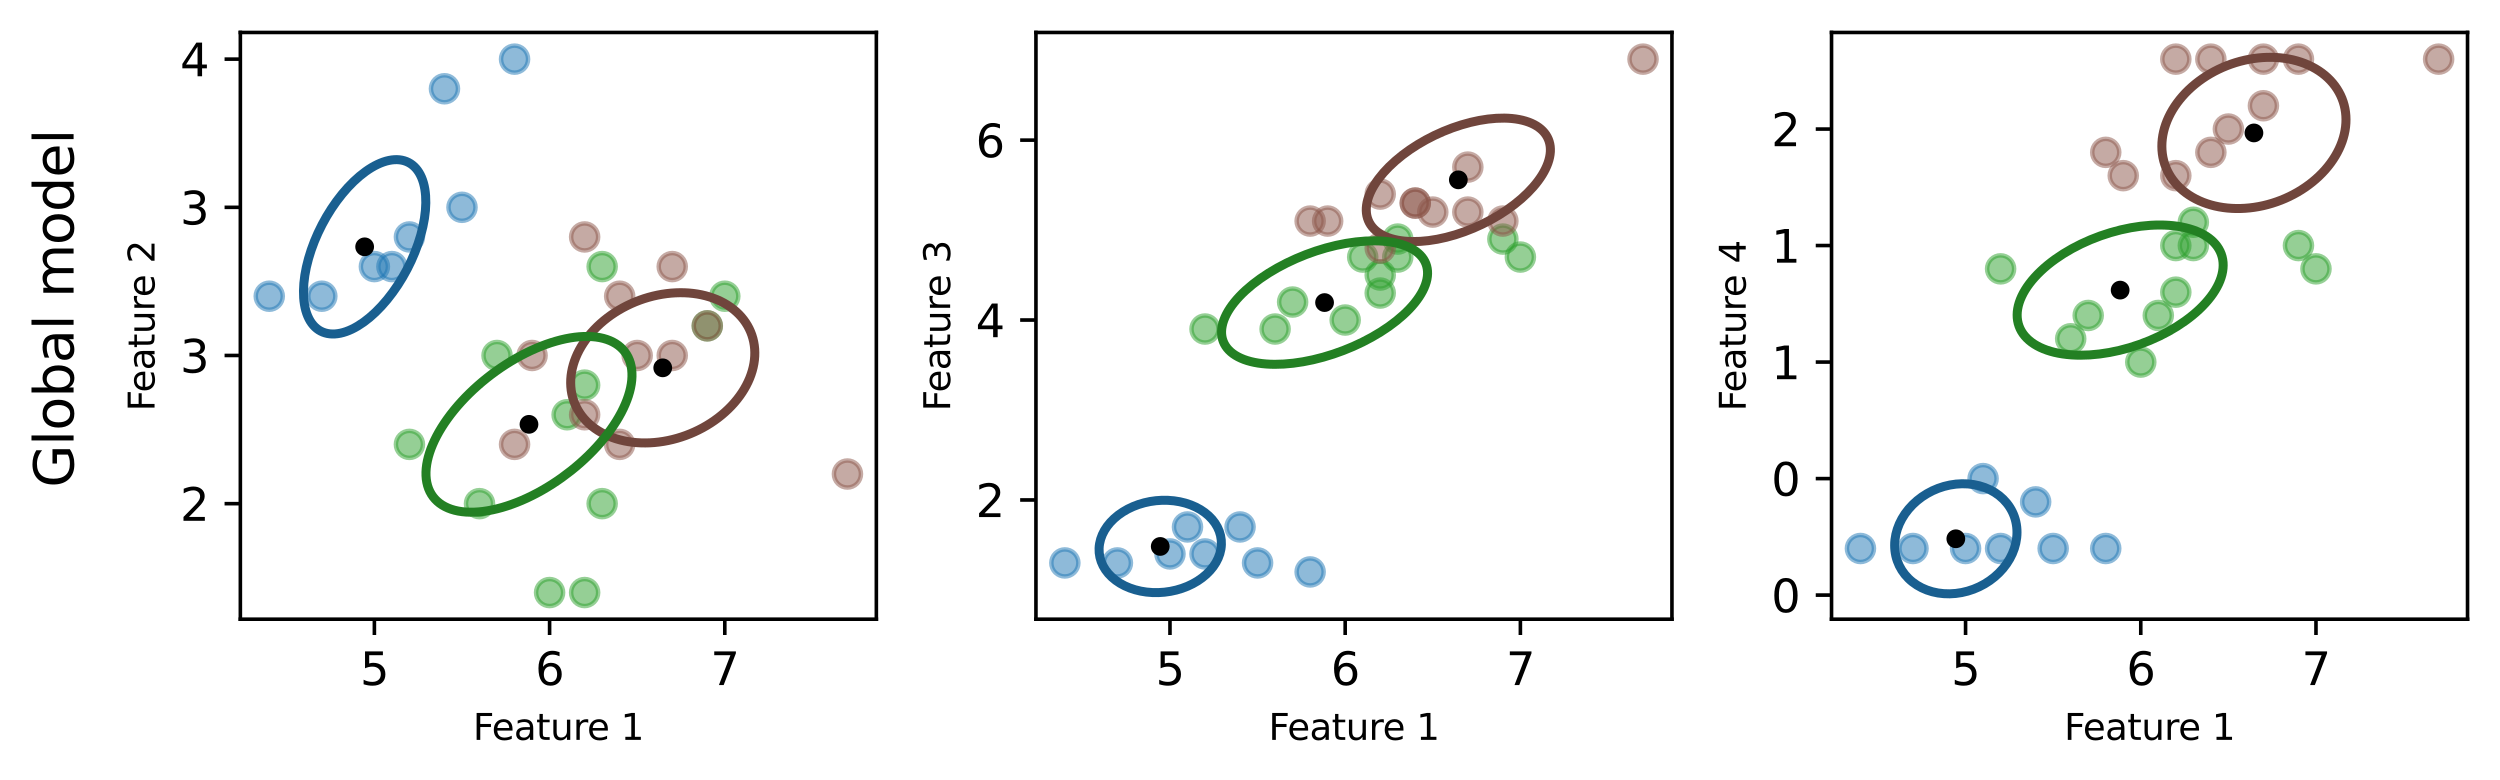 <?xml version="1.0" encoding="utf-8" standalone="no"?>
<!DOCTYPE svg PUBLIC "-//W3C//DTD SVG 1.1//EN"
  "http://www.w3.org/Graphics/SVG/1.1/DTD/svg11.dtd">
<svg xmlns:xlink="http://www.w3.org/1999/xlink" width="554.4pt" height="172.941pt" viewBox="0 0 554.4 172.941" xmlns="http://www.w3.org/2000/svg" version="1.1">
 <defs>
  <style type="text/css">*{stroke-linejoin: round; stroke-linecap: butt}</style>
 </defs>
 <g id="figure_1">
  <g id="patch_1">
   <path d="M 0 172.941 
L 554.4 172.941 
L 554.4 0 
L 0 0 
z
" style="fill: #ffffff"/>
  </g>
  <g id="axes_1">
   <g id="patch_2">
    <path d="M 53.3 137.32 
L 194.34 137.32 
L 194.34 7.2 
L 53.3 7.2 
z
" style="fill: #ffffff"/>
   </g>
   <g id="PathCollection_1">
    <defs>
     <path id="m26023cf9da" d="M 0 3 
C 0.796 3 1.559 2.684 2.121 2.121 
C 2.684 1.559 3 0.796 3 0 
C 3 -0.796 2.684 -1.559 2.121 -2.121 
C 1.559 -2.684 0.796 -3 0 -3 
C -0.796 -3 -1.559 -2.684 -2.121 -2.121 
C -2.684 -1.559 -3 -0.796 -3 0 
C -3 0.796 -2.684 1.559 -2.121 2.121 
C -1.559 2.684 -0.796 3 0 3 
z
" style="stroke: #1f77b4; stroke-opacity: 0.5"/>
    </defs>
    <g clip-path="url(#p22079f7176)">
     <use xlink:href="#m26023cf9da" x="59.711" y="65.688" style="fill: #1f77b4; fill-opacity: 0.5; stroke: #1f77b4; stroke-opacity: 0.5"/>
     <use xlink:href="#m26023cf9da" x="86.909" y="59.117" style="fill: #1f77b4; fill-opacity: 0.5; stroke: #1f77b4; stroke-opacity: 0.5"/>
     <use xlink:href="#m26023cf9da" x="71.367" y="65.688" style="fill: #1f77b4; fill-opacity: 0.5; stroke: #1f77b4; stroke-opacity: 0.5"/>
     <use xlink:href="#m26023cf9da" x="114.107" y="13.115" style="fill: #1f77b4; fill-opacity: 0.5; stroke: #1f77b4; stroke-opacity: 0.5"/>
     <use xlink:href="#m26023cf9da" x="98.565" y="19.686" style="fill: #1f77b4; fill-opacity: 0.5; stroke: #1f77b4; stroke-opacity: 0.5"/>
     <use xlink:href="#m26023cf9da" x="90.794" y="52.545" style="fill: #1f77b4; fill-opacity: 0.5; stroke: #1f77b4; stroke-opacity: 0.5"/>
     <use xlink:href="#m26023cf9da" x="102.45" y="45.973" style="fill: #1f77b4; fill-opacity: 0.5; stroke: #1f77b4; stroke-opacity: 0.5"/>
     <use xlink:href="#m26023cf9da" x="83.023" y="59.117" style="fill: #1f77b4; fill-opacity: 0.5; stroke: #1f77b4; stroke-opacity: 0.5"/>
    </g>
   </g>
   <g id="PathCollection_2">
    <defs>
     <path id="ma53fb704c6" d="M 0 3 
C 0.796 3 1.559 2.684 2.121 2.121 
C 2.684 1.559 3 0.796 3 0 
C 3 -0.796 2.684 -1.559 2.121 -2.121 
C 1.559 -2.684 0.796 -3 0 -3 
C -0.796 -3 -1.559 -2.684 -2.121 -2.121 
C -2.684 -1.559 -3 -0.796 -3 0 
C -3 0.796 -2.684 1.559 -2.121 2.121 
C -1.559 2.684 -0.796 3 0 3 
z
" style="stroke: #2ca02c; stroke-opacity: 0.5"/>
    </defs>
    <g clip-path="url(#p22079f7176)">
     <use xlink:href="#ma53fb704c6" x="90.794" y="98.547" style="fill: #2ca02c; fill-opacity: 0.5; stroke: #2ca02c; stroke-opacity: 0.5"/>
     <use xlink:href="#ma53fb704c6" x="121.877" y="131.405" style="fill: #2ca02c; fill-opacity: 0.5; stroke: #2ca02c; stroke-opacity: 0.5"/>
     <use xlink:href="#ma53fb704c6" x="133.534" y="59.117" style="fill: #2ca02c; fill-opacity: 0.5; stroke: #2ca02c; stroke-opacity: 0.5"/>
     <use xlink:href="#ma53fb704c6" x="133.534" y="111.69" style="fill: #2ca02c; fill-opacity: 0.5; stroke: #2ca02c; stroke-opacity: 0.5"/>
     <use xlink:href="#ma53fb704c6" x="129.648" y="131.405" style="fill: #2ca02c; fill-opacity: 0.5; stroke: #2ca02c; stroke-opacity: 0.5"/>
     <use xlink:href="#ma53fb704c6" x="106.336" y="111.69" style="fill: #2ca02c; fill-opacity: 0.5; stroke: #2ca02c; stroke-opacity: 0.5"/>
     <use xlink:href="#ma53fb704c6" x="125.763" y="91.975" style="fill: #2ca02c; fill-opacity: 0.5; stroke: #2ca02c; stroke-opacity: 0.5"/>
     <use xlink:href="#ma53fb704c6" x="156.846" y="72.26" style="fill: #2ca02c; fill-opacity: 0.5; stroke: #2ca02c; stroke-opacity: 0.5"/>
     <use xlink:href="#ma53fb704c6" x="160.731" y="65.688" style="fill: #2ca02c; fill-opacity: 0.5; stroke: #2ca02c; stroke-opacity: 0.5"/>
     <use xlink:href="#ma53fb704c6" x="110.221" y="78.832" style="fill: #2ca02c; fill-opacity: 0.5; stroke: #2ca02c; stroke-opacity: 0.5"/>
     <use xlink:href="#ma53fb704c6" x="129.648" y="85.403" style="fill: #2ca02c; fill-opacity: 0.5; stroke: #2ca02c; stroke-opacity: 0.5"/>
    </g>
   </g>
   <g id="PathCollection_3">
    <defs>
     <path id="m736afd4abf" d="M 0 3 
C 0.796 3 1.559 2.684 2.121 2.121 
C 2.684 1.559 3 0.796 3 0 
C 3 -0.796 2.684 -1.559 2.121 -2.121 
C 1.559 -2.684 0.796 -3 0 -3 
C -0.796 -3 -1.559 -2.684 -2.121 -2.121 
C -2.684 -1.559 -3 -0.796 -3 0 
C -3 0.796 -2.684 1.559 -2.121 2.121 
C -1.559 2.684 -0.796 3 0 3 
z
" style="stroke: #8c564b; stroke-opacity: 0.5"/>
    </defs>
    <g clip-path="url(#p22079f7176)">
     <use xlink:href="#m736afd4abf" x="149.075" y="78.832" style="fill: #8c564b; fill-opacity: 0.5; stroke: #8c564b; stroke-opacity: 0.5"/>
     <use xlink:href="#m736afd4abf" x="137.419" y="98.547" style="fill: #8c564b; fill-opacity: 0.5; stroke: #8c564b; stroke-opacity: 0.5"/>
     <use xlink:href="#m736afd4abf" x="129.648" y="91.975" style="fill: #8c564b; fill-opacity: 0.5; stroke: #8c564b; stroke-opacity: 0.5"/>
     <use xlink:href="#m736afd4abf" x="114.107" y="98.547" style="fill: #8c564b; fill-opacity: 0.5; stroke: #8c564b; stroke-opacity: 0.5"/>
     <use xlink:href="#m736afd4abf" x="137.419" y="65.688" style="fill: #8c564b; fill-opacity: 0.5; stroke: #8c564b; stroke-opacity: 0.5"/>
     <use xlink:href="#m736afd4abf" x="141.304" y="78.832" style="fill: #8c564b; fill-opacity: 0.5; stroke: #8c564b; stroke-opacity: 0.5"/>
     <use xlink:href="#m736afd4abf" x="149.075" y="59.117" style="fill: #8c564b; fill-opacity: 0.5; stroke: #8c564b; stroke-opacity: 0.5"/>
     <use xlink:href="#m736afd4abf" x="187.929" y="105.119" style="fill: #8c564b; fill-opacity: 0.5; stroke: #8c564b; stroke-opacity: 0.5"/>
     <use xlink:href="#m736afd4abf" x="117.992" y="78.832" style="fill: #8c564b; fill-opacity: 0.5; stroke: #8c564b; stroke-opacity: 0.5"/>
     <use xlink:href="#m736afd4abf" x="156.846" y="72.26" style="fill: #8c564b; fill-opacity: 0.5; stroke: #8c564b; stroke-opacity: 0.5"/>
     <use xlink:href="#m736afd4abf" x="129.648" y="52.545" style="fill: #8c564b; fill-opacity: 0.5; stroke: #8c564b; stroke-opacity: 0.5"/>
    </g>
   </g>
   <g id="patch_3">
    <path d="M 126.586 85.751 
C 126.892 90.027 129.334 93.689 133.374 95.928 
C 137.413 98.168 142.72 98.804 148.127 97.695 
C 153.533 96.586 158.596 93.824 162.202 90.016 
C 165.808 86.208 167.662 81.666 167.355 77.389 
C 167.049 73.113 164.607 69.451 160.567 67.211 
C 156.528 64.972 151.221 64.336 145.814 65.445 
C 140.408 66.554 135.345 69.316 131.739 73.124 
C 128.133 76.932 126.279 81.474 126.586 85.751 
L 126.586 85.751 
z
" clip-path="url(#p22079f7176)" style="fill: none; stroke: #70453c; stroke-width: 2; stroke-linejoin: miter"/>
   </g>
   <g id="PathCollection_4">
    <defs>
     <path id="m7a66dd1bba" d="M 0 1.581 
C 0.419 1.581 0.822 1.415 1.118 1.118 
C 1.415 0.822 1.581 0.419 1.581 0 
C 1.581 -0.419 1.415 -0.822 1.118 -1.118 
C 0.822 -1.415 0.419 -1.581 0 -1.581 
C -0.419 -1.581 -0.822 -1.415 -1.118 -1.118 
C -1.415 -0.822 -1.581 -0.419 -1.581 0 
C -1.581 0.419 -1.415 0.822 -1.118 1.118 
C -0.822 1.415 -0.419 1.581 0 1.581 
z
" style="stroke: #000000"/>
    </defs>
    <g clip-path="url(#p22079f7176)">
     <use xlink:href="#m7a66dd1bba" x="146.971" y="81.57" style="stroke: #000000"/>
    </g>
   </g>
   <g id="patch_4">
    <path d="M 94.648 106.983 
C 95.418 110.861 98.545 113.224 103.339 113.551 
C 108.133 113.878 114.203 112.142 120.213 108.726 
C 126.222 105.31 131.679 100.492 135.383 95.334 
C 139.087 90.176 140.736 85.098 139.965 81.22 
C 139.194 77.341 136.067 74.978 131.273 74.651 
C 126.479 74.324 120.409 76.06 114.4 79.476 
C 108.391 82.893 102.933 87.71 99.229 92.869 
C 95.525 98.027 93.877 103.104 94.648 106.983 
L 94.648 106.983 
z
" clip-path="url(#p22079f7176)" style="fill: none; stroke: #238023; stroke-width: 2; stroke-linejoin: miter"/>
   </g>
   <g id="PathCollection_5">
    <g clip-path="url(#p22079f7176)">
     <use xlink:href="#m7a66dd1bba" x="117.306" y="94.101" style="stroke: #000000"/>
    </g>
   </g>
   <g id="patch_5">
    <path d="M 68.252 70.125 
C 69.576 73.229 72.174 74.584 75.475 73.892 
C 78.777 73.201 82.511 70.519 85.856 66.437 
C 89.201 62.356 91.883 57.208 93.313 52.128 
C 94.742 47.047 94.801 42.449 93.478 39.345 
C 92.154 36.242 89.555 34.887 86.254 35.579 
C 82.953 36.27 79.219 38.952 75.874 43.034 
C 72.529 47.115 69.846 52.263 68.417 57.343 
C 66.988 62.424 66.928 67.022 68.252 70.125 
L 68.252 70.125 
z
" clip-path="url(#p22079f7176)" style="fill: none; stroke: #195f90; stroke-width: 2; stroke-linejoin: miter"/>
   </g>
   <g id="PathCollection_6">
    <g clip-path="url(#p22079f7176)">
     <use xlink:href="#m7a66dd1bba" x="80.865" y="54.735" style="stroke: #000000"/>
    </g>
   </g>
   <g id="matplotlib.axis_1">
    <g id="xtick_1">
     <g id="line2d_1">
      <defs>
       <path id="m1fcdde51e8" d="M 0 0 
L 0 3.5 
" style="stroke: #000000; stroke-width: 0.8"/>
      </defs>
      <g>
       <use xlink:href="#m1fcdde51e8" x="83.023" y="137.32" style="stroke: #000000; stroke-width: 0.8"/>
      </g>
     </g>
     <g id="text_1">
      <!-- 5 -->
      <g transform="translate(79.842 151.918) scale(0.1 -0.1)">
       <defs>
        <path id="DejaVuSans-35" d="M 691 4666 
L 3169 4666 
L 3169 4134 
L 1269 4134 
L 1269 2991 
Q 1406 3038 1543 3061 
Q 1681 3084 1819 3084 
Q 2600 3084 3056 2656 
Q 3513 2228 3513 1497 
Q 3513 744 3044 326 
Q 2575 -91 1722 -91 
Q 1428 -91 1123 -41 
Q 819 9 494 109 
L 494 744 
Q 775 591 1075 516 
Q 1375 441 1709 441 
Q 2250 441 2565 725 
Q 2881 1009 2881 1497 
Q 2881 1984 2565 2268 
Q 2250 2553 1709 2553 
Q 1456 2553 1204 2497 
Q 953 2441 691 2322 
L 691 4666 
z
" transform="scale(0.016)"/>
       </defs>
       <use xlink:href="#DejaVuSans-35"/>
      </g>
     </g>
    </g>
    <g id="xtick_2">
     <g id="line2d_2">
      <g>
       <use xlink:href="#m1fcdde51e8" x="121.877" y="137.32" style="stroke: #000000; stroke-width: 0.8"/>
      </g>
     </g>
     <g id="text_2">
      <!-- 6 -->
      <g transform="translate(118.696 151.918) scale(0.1 -0.1)">
       <defs>
        <path id="DejaVuSans-36" d="M 2113 2584 
Q 1688 2584 1439 2293 
Q 1191 2003 1191 1497 
Q 1191 994 1439 701 
Q 1688 409 2113 409 
Q 2538 409 2786 701 
Q 3034 994 3034 1497 
Q 3034 2003 2786 2293 
Q 2538 2584 2113 2584 
z
M 3366 4563 
L 3366 3988 
Q 3128 4100 2886 4159 
Q 2644 4219 2406 4219 
Q 1781 4219 1451 3797 
Q 1122 3375 1075 2522 
Q 1259 2794 1537 2939 
Q 1816 3084 2150 3084 
Q 2853 3084 3261 2657 
Q 3669 2231 3669 1497 
Q 3669 778 3244 343 
Q 2819 -91 2113 -91 
Q 1303 -91 875 529 
Q 447 1150 447 2328 
Q 447 3434 972 4092 
Q 1497 4750 2381 4750 
Q 2619 4750 2861 4703 
Q 3103 4656 3366 4563 
z
" transform="scale(0.016)"/>
       </defs>
       <use xlink:href="#DejaVuSans-36"/>
      </g>
     </g>
    </g>
    <g id="xtick_3">
     <g id="line2d_3">
      <g>
       <use xlink:href="#m1fcdde51e8" x="160.731" y="137.32" style="stroke: #000000; stroke-width: 0.8"/>
      </g>
     </g>
     <g id="text_3">
      <!-- 7 -->
      <g transform="translate(157.55 151.918) scale(0.1 -0.1)">
       <defs>
        <path id="DejaVuSans-37" d="M 525 4666 
L 3525 4666 
L 3525 4397 
L 1831 0 
L 1172 0 
L 2766 4134 
L 525 4134 
L 525 4666 
z
" transform="scale(0.016)"/>
       </defs>
       <use xlink:href="#DejaVuSans-37"/>
      </g>
     </g>
    </g>
    <g id="text_4">
     <!-- Feature 1 -->
     <g transform="translate(104.892 164.077) scale(0.08 -0.08)">
      <defs>
       <path id="DejaVuSans-46" d="M 628 4666 
L 3309 4666 
L 3309 4134 
L 1259 4134 
L 1259 2759 
L 3109 2759 
L 3109 2228 
L 1259 2228 
L 1259 0 
L 628 0 
L 628 4666 
z
" transform="scale(0.016)"/>
       <path id="DejaVuSans-65" d="M 3597 1894 
L 3597 1613 
L 953 1613 
Q 991 1019 1311 708 
Q 1631 397 2203 397 
Q 2534 397 2845 478 
Q 3156 559 3463 722 
L 3463 178 
Q 3153 47 2828 -22 
Q 2503 -91 2169 -91 
Q 1331 -91 842 396 
Q 353 884 353 1716 
Q 353 2575 817 3079 
Q 1281 3584 2069 3584 
Q 2775 3584 3186 3129 
Q 3597 2675 3597 1894 
z
M 3022 2063 
Q 3016 2534 2758 2815 
Q 2500 3097 2075 3097 
Q 1594 3097 1305 2825 
Q 1016 2553 972 2059 
L 3022 2063 
z
" transform="scale(0.016)"/>
       <path id="DejaVuSans-61" d="M 2194 1759 
Q 1497 1759 1228 1600 
Q 959 1441 959 1056 
Q 959 750 1161 570 
Q 1363 391 1709 391 
Q 2188 391 2477 730 
Q 2766 1069 2766 1631 
L 2766 1759 
L 2194 1759 
z
M 3341 1997 
L 3341 0 
L 2766 0 
L 2766 531 
Q 2569 213 2275 61 
Q 1981 -91 1556 -91 
Q 1019 -91 701 211 
Q 384 513 384 1019 
Q 384 1609 779 1909 
Q 1175 2209 1959 2209 
L 2766 2209 
L 2766 2266 
Q 2766 2663 2505 2880 
Q 2244 3097 1772 3097 
Q 1472 3097 1187 3025 
Q 903 2953 641 2809 
L 641 3341 
Q 956 3463 1253 3523 
Q 1550 3584 1831 3584 
Q 2591 3584 2966 3190 
Q 3341 2797 3341 1997 
z
" transform="scale(0.016)"/>
       <path id="DejaVuSans-74" d="M 1172 4494 
L 1172 3500 
L 2356 3500 
L 2356 3053 
L 1172 3053 
L 1172 1153 
Q 1172 725 1289 603 
Q 1406 481 1766 481 
L 2356 481 
L 2356 0 
L 1766 0 
Q 1100 0 847 248 
Q 594 497 594 1153 
L 594 3053 
L 172 3053 
L 172 3500 
L 594 3500 
L 594 4494 
L 1172 4494 
z
" transform="scale(0.016)"/>
       <path id="DejaVuSans-75" d="M 544 1381 
L 544 3500 
L 1119 3500 
L 1119 1403 
Q 1119 906 1312 657 
Q 1506 409 1894 409 
Q 2359 409 2629 706 
Q 2900 1003 2900 1516 
L 2900 3500 
L 3475 3500 
L 3475 0 
L 2900 0 
L 2900 538 
Q 2691 219 2414 64 
Q 2138 -91 1772 -91 
Q 1169 -91 856 284 
Q 544 659 544 1381 
z
M 1991 3584 
L 1991 3584 
z
" transform="scale(0.016)"/>
       <path id="DejaVuSans-72" d="M 2631 2963 
Q 2534 3019 2420 3045 
Q 2306 3072 2169 3072 
Q 1681 3072 1420 2755 
Q 1159 2438 1159 1844 
L 1159 0 
L 581 0 
L 581 3500 
L 1159 3500 
L 1159 2956 
Q 1341 3275 1631 3429 
Q 1922 3584 2338 3584 
Q 2397 3584 2469 3576 
Q 2541 3569 2628 3553 
L 2631 2963 
z
" transform="scale(0.016)"/>
       <path id="DejaVuSans-20" transform="scale(0.016)"/>
       <path id="DejaVuSans-31" d="M 794 531 
L 1825 531 
L 1825 4091 
L 703 3866 
L 703 4441 
L 1819 4666 
L 2450 4666 
L 2450 531 
L 3481 531 
L 3481 0 
L 794 0 
L 794 531 
z
" transform="scale(0.016)"/>
      </defs>
      <use xlink:href="#DejaVuSans-46"/>
      <use xlink:href="#DejaVuSans-65" x="52.02"/>
      <use xlink:href="#DejaVuSans-61" x="113.543"/>
      <use xlink:href="#DejaVuSans-74" x="174.822"/>
      <use xlink:href="#DejaVuSans-75" x="214.031"/>
      <use xlink:href="#DejaVuSans-72" x="277.41"/>
      <use xlink:href="#DejaVuSans-65" x="316.273"/>
      <use xlink:href="#DejaVuSans-20" x="377.797"/>
      <use xlink:href="#DejaVuSans-31" x="409.584"/>
     </g>
    </g>
   </g>
   <g id="matplotlib.axis_2">
    <g id="ytick_1">
     <g id="line2d_4">
      <defs>
       <path id="m89f5c072d7" d="M 0 0 
L -3.5 0 
" style="stroke: #000000; stroke-width: 0.8"/>
      </defs>
      <g>
       <use xlink:href="#m89f5c072d7" x="53.3" y="111.69" style="stroke: #000000; stroke-width: 0.8"/>
      </g>
     </g>
     <g id="text_5">
      <!-- 2 -->
      <g transform="translate(39.938 115.49) scale(0.1 -0.1)">
       <defs>
        <path id="DejaVuSans-32" d="M 1228 531 
L 3431 531 
L 3431 0 
L 469 0 
L 469 531 
Q 828 903 1448 1529 
Q 2069 2156 2228 2338 
Q 2531 2678 2651 2914 
Q 2772 3150 2772 3378 
Q 2772 3750 2511 3984 
Q 2250 4219 1831 4219 
Q 1534 4219 1204 4116 
Q 875 4013 500 3803 
L 500 4441 
Q 881 4594 1212 4672 
Q 1544 4750 1819 4750 
Q 2544 4750 2975 4387 
Q 3406 4025 3406 3419 
Q 3406 3131 3298 2873 
Q 3191 2616 2906 2266 
Q 2828 2175 2409 1742 
Q 1991 1309 1228 531 
z
" transform="scale(0.016)"/>
       </defs>
       <use xlink:href="#DejaVuSans-32"/>
      </g>
     </g>
    </g>
    <g id="ytick_2">
     <g id="line2d_5">
      <g>
       <use xlink:href="#m89f5c072d7" x="53.3" y="78.832" style="stroke: #000000; stroke-width: 0.8"/>
      </g>
     </g>
     <g id="text_6">
      <!-- 3 -->
      <g transform="translate(39.938 82.631) scale(0.1 -0.1)">
       <defs>
        <path id="DejaVuSans-33" d="M 2597 2516 
Q 3050 2419 3304 2112 
Q 3559 1806 3559 1356 
Q 3559 666 3084 287 
Q 2609 -91 1734 -91 
Q 1441 -91 1130 -33 
Q 819 25 488 141 
L 488 750 
Q 750 597 1062 519 
Q 1375 441 1716 441 
Q 2309 441 2620 675 
Q 2931 909 2931 1356 
Q 2931 1769 2642 2001 
Q 2353 2234 1838 2234 
L 1294 2234 
L 1294 2753 
L 1863 2753 
Q 2328 2753 2575 2939 
Q 2822 3125 2822 3475 
Q 2822 3834 2567 4026 
Q 2313 4219 1838 4219 
Q 1578 4219 1281 4162 
Q 984 4106 628 3988 
L 628 4550 
Q 988 4650 1302 4700 
Q 1616 4750 1894 4750 
Q 2613 4750 3031 4423 
Q 3450 4097 3450 3541 
Q 3450 3153 3228 2886 
Q 3006 2619 2597 2516 
z
" transform="scale(0.016)"/>
       </defs>
       <use xlink:href="#DejaVuSans-33"/>
      </g>
     </g>
    </g>
    <g id="ytick_3">
     <g id="line2d_6">
      <g>
       <use xlink:href="#m89f5c072d7" x="53.3" y="45.973" style="stroke: #000000; stroke-width: 0.8"/>
      </g>
     </g>
     <g id="text_7">
      <!-- 3 -->
      <g transform="translate(39.938 49.772) scale(0.1 -0.1)">
       <use xlink:href="#DejaVuSans-33"/>
      </g>
     </g>
    </g>
    <g id="ytick_4">
     <g id="line2d_7">
      <g>
       <use xlink:href="#m89f5c072d7" x="53.3" y="13.115" style="stroke: #000000; stroke-width: 0.8"/>
      </g>
     </g>
     <g id="text_8">
      <!-- 4 -->
      <g transform="translate(39.938 16.914) scale(0.1 -0.1)">
       <defs>
        <path id="DejaVuSans-34" d="M 2419 4116 
L 825 1625 
L 2419 1625 
L 2419 4116 
z
M 2253 4666 
L 3047 4666 
L 3047 1625 
L 3713 1625 
L 3713 1100 
L 3047 1100 
L 3047 0 
L 2419 0 
L 2419 1100 
L 313 1100 
L 313 1709 
L 2253 4666 
z
" transform="scale(0.016)"/>
       </defs>
       <use xlink:href="#DejaVuSans-34"/>
      </g>
     </g>
    </g>
    <g id="text_9">
     <!-- Feature 2 -->
     <g transform="translate(34.274 91.188) rotate(-90) scale(0.08 -0.08)">
      <use xlink:href="#DejaVuSans-46"/>
      <use xlink:href="#DejaVuSans-65" x="52.02"/>
      <use xlink:href="#DejaVuSans-61" x="113.543"/>
      <use xlink:href="#DejaVuSans-74" x="174.822"/>
      <use xlink:href="#DejaVuSans-75" x="214.031"/>
      <use xlink:href="#DejaVuSans-72" x="277.41"/>
      <use xlink:href="#DejaVuSans-65" x="316.273"/>
      <use xlink:href="#DejaVuSans-20" x="377.797"/>
      <use xlink:href="#DejaVuSans-32" x="409.584"/>
     </g>
    </g>
   </g>
   <g id="patch_6">
    <path d="M 53.3 137.32 
L 53.3 7.2 
" style="fill: none; stroke: #000000; stroke-width: 0.8; stroke-linejoin: miter; stroke-linecap: square"/>
   </g>
   <g id="patch_7">
    <path d="M 194.34 137.32 
L 194.34 7.2 
" style="fill: none; stroke: #000000; stroke-width: 0.8; stroke-linejoin: miter; stroke-linecap: square"/>
   </g>
   <g id="patch_8">
    <path d="M 53.3 137.32 
L 194.34 137.32 
" style="fill: none; stroke: #000000; stroke-width: 0.8; stroke-linejoin: miter; stroke-linecap: square"/>
   </g>
   <g id="patch_9">
    <path d="M 53.3 7.2 
L 194.34 7.2 
" style="fill: none; stroke: #000000; stroke-width: 0.8; stroke-linejoin: miter; stroke-linecap: square"/>
   </g>
  </g>
  <g id="axes_2">
   <g id="patch_10">
    <path d="M 229.73 137.32 
L 370.77 137.32 
L 370.77 7.2 
L 229.73 7.2 
z
" style="fill: #ffffff"/>
   </g>
   <g id="PathCollection_7">
    <g clip-path="url(#p7256bf7987)">
     <use xlink:href="#m26023cf9da" x="236.141" y="124.837" style="fill: #1f77b4; fill-opacity: 0.5; stroke: #1f77b4; stroke-opacity: 0.5"/>
     <use xlink:href="#m26023cf9da" x="263.339" y="116.857" style="fill: #1f77b4; fill-opacity: 0.5; stroke: #1f77b4; stroke-opacity: 0.5"/>
     <use xlink:href="#m26023cf9da" x="247.797" y="124.837" style="fill: #1f77b4; fill-opacity: 0.5; stroke: #1f77b4; stroke-opacity: 0.5"/>
     <use xlink:href="#m26023cf9da" x="290.537" y="126.832" style="fill: #1f77b4; fill-opacity: 0.5; stroke: #1f77b4; stroke-opacity: 0.5"/>
     <use xlink:href="#m26023cf9da" x="274.995" y="116.857" style="fill: #1f77b4; fill-opacity: 0.5; stroke: #1f77b4; stroke-opacity: 0.5"/>
     <use xlink:href="#m26023cf9da" x="267.224" y="122.842" style="fill: #1f77b4; fill-opacity: 0.5; stroke: #1f77b4; stroke-opacity: 0.5"/>
     <use xlink:href="#m26023cf9da" x="278.88" y="124.837" style="fill: #1f77b4; fill-opacity: 0.5; stroke: #1f77b4; stroke-opacity: 0.5"/>
     <use xlink:href="#m26023cf9da" x="259.453" y="122.842" style="fill: #1f77b4; fill-opacity: 0.5; stroke: #1f77b4; stroke-opacity: 0.5"/>
    </g>
   </g>
   <g id="PathCollection_8">
    <g clip-path="url(#p7256bf7987)">
     <use xlink:href="#ma53fb704c6" x="267.224" y="72.966" style="fill: #2ca02c; fill-opacity: 0.5; stroke: #2ca02c; stroke-opacity: 0.5"/>
     <use xlink:href="#ma53fb704c6" x="298.307" y="70.971" style="fill: #2ca02c; fill-opacity: 0.5; stroke: #2ca02c; stroke-opacity: 0.5"/>
     <use xlink:href="#ma53fb704c6" x="309.964" y="57.006" style="fill: #2ca02c; fill-opacity: 0.5; stroke: #2ca02c; stroke-opacity: 0.5"/>
     <use xlink:href="#ma53fb704c6" x="309.964" y="53.016" style="fill: #2ca02c; fill-opacity: 0.5; stroke: #2ca02c; stroke-opacity: 0.5"/>
     <use xlink:href="#ma53fb704c6" x="306.078" y="60.996" style="fill: #2ca02c; fill-opacity: 0.5; stroke: #2ca02c; stroke-opacity: 0.5"/>
     <use xlink:href="#ma53fb704c6" x="282.766" y="72.966" style="fill: #2ca02c; fill-opacity: 0.5; stroke: #2ca02c; stroke-opacity: 0.5"/>
     <use xlink:href="#ma53fb704c6" x="302.193" y="57.006" style="fill: #2ca02c; fill-opacity: 0.5; stroke: #2ca02c; stroke-opacity: 0.5"/>
     <use xlink:href="#ma53fb704c6" x="333.276" y="53.016" style="fill: #2ca02c; fill-opacity: 0.5; stroke: #2ca02c; stroke-opacity: 0.5"/>
     <use xlink:href="#ma53fb704c6" x="337.161" y="57.006" style="fill: #2ca02c; fill-opacity: 0.5; stroke: #2ca02c; stroke-opacity: 0.5"/>
     <use xlink:href="#ma53fb704c6" x="286.651" y="66.981" style="fill: #2ca02c; fill-opacity: 0.5; stroke: #2ca02c; stroke-opacity: 0.5"/>
     <use xlink:href="#ma53fb704c6" x="306.078" y="64.986" style="fill: #2ca02c; fill-opacity: 0.5; stroke: #2ca02c; stroke-opacity: 0.5"/>
    </g>
   </g>
   <g id="PathCollection_9">
    <g clip-path="url(#p7256bf7987)">
     <use xlink:href="#m736afd4abf" x="325.505" y="47.03" style="fill: #8c564b; fill-opacity: 0.5; stroke: #8c564b; stroke-opacity: 0.5"/>
     <use xlink:href="#m736afd4abf" x="313.849" y="45.035" style="fill: #8c564b; fill-opacity: 0.5; stroke: #8c564b; stroke-opacity: 0.5"/>
     <use xlink:href="#m736afd4abf" x="306.078" y="55.011" style="fill: #8c564b; fill-opacity: 0.5; stroke: #8c564b; stroke-opacity: 0.5"/>
     <use xlink:href="#m736afd4abf" x="290.537" y="49.025" style="fill: #8c564b; fill-opacity: 0.5; stroke: #8c564b; stroke-opacity: 0.5"/>
     <use xlink:href="#m736afd4abf" x="313.849" y="45.035" style="fill: #8c564b; fill-opacity: 0.5; stroke: #8c564b; stroke-opacity: 0.5"/>
     <use xlink:href="#m736afd4abf" x="317.734" y="47.03" style="fill: #8c564b; fill-opacity: 0.5; stroke: #8c564b; stroke-opacity: 0.5"/>
     <use xlink:href="#m736afd4abf" x="325.505" y="37.055" style="fill: #8c564b; fill-opacity: 0.5; stroke: #8c564b; stroke-opacity: 0.5"/>
     <use xlink:href="#m736afd4abf" x="364.359" y="13.115" style="fill: #8c564b; fill-opacity: 0.5; stroke: #8c564b; stroke-opacity: 0.5"/>
     <use xlink:href="#m736afd4abf" x="294.422" y="49.025" style="fill: #8c564b; fill-opacity: 0.5; stroke: #8c564b; stroke-opacity: 0.5"/>
     <use xlink:href="#m736afd4abf" x="333.276" y="49.025" style="fill: #8c564b; fill-opacity: 0.5; stroke: #8c564b; stroke-opacity: 0.5"/>
     <use xlink:href="#m736afd4abf" x="306.078" y="43.04" style="fill: #8c564b; fill-opacity: 0.5; stroke: #8c564b; stroke-opacity: 0.5"/>
    </g>
   </g>
   <g id="patch_11">
    <path d="M 338.311 26.855 
C 334.612 25.739 329.493 26.041 324.081 27.694 
C 318.669 29.347 313.407 32.217 309.452 35.672 
C 305.498 39.127 303.175 42.884 302.994 46.116 
C 302.814 49.348 304.791 51.791 308.49 52.908 
C 312.189 54.024 317.308 53.722 322.72 52.069 
C 328.132 50.416 333.394 47.546 337.349 44.091 
C 341.303 40.636 343.626 36.879 343.807 33.647 
C 343.987 30.415 342.01 27.971 338.311 26.855 
L 338.311 26.855 
z
" clip-path="url(#p7256bf7987)" style="fill: none; stroke: #70453c; stroke-width: 2; stroke-linejoin: miter"/>
   </g>
   <g id="PathCollection_10">
    <g clip-path="url(#p7256bf7987)">
     <use xlink:href="#m7a66dd1bba" x="323.401" y="39.881" style="stroke: #000000"/>
    </g>
   </g>
   <g id="patch_12">
    <path d="M 311.596 54.478 
C 307.819 53.068 302.314 53.046 296.294 54.416 
C 290.273 55.786 284.229 58.437 279.493 61.784 
C 274.756 65.131 271.714 68.901 271.036 72.264 
C 270.357 75.628 272.099 78.309 275.876 79.719 
C 279.653 81.128 285.159 81.15 291.179 79.78 
C 297.199 78.41 303.243 75.76 307.98 72.413 
C 312.716 69.066 315.759 65.295 316.437 61.932 
C 317.115 58.569 315.374 55.887 311.596 54.478 
L 311.596 54.478 
z
" clip-path="url(#p7256bf7987)" style="fill: none; stroke: #238023; stroke-width: 2; stroke-linejoin: miter"/>
   </g>
   <g id="PathCollection_11">
    <g clip-path="url(#p7256bf7987)">
     <use xlink:href="#m7a66dd1bba" x="293.736" y="67.098" style="stroke: #000000"/>
    </g>
   </g>
   <g id="patch_13">
    <path d="M 259.025 110.954 
C 255.457 110.795 251.852 111.72 249.005 113.525 
C 246.158 115.33 244.3 117.868 243.841 120.58 
C 243.382 123.291 244.36 125.956 246.558 127.986 
C 248.757 130.016 251.997 131.246 255.565 131.405 
C 259.133 131.565 262.737 130.64 265.585 128.835 
C 268.432 127.03 270.29 124.492 270.748 121.78 
C 271.207 119.068 270.23 116.403 268.031 114.373 
C 265.833 112.343 262.593 111.113 259.025 110.954 
L 259.025 110.954 
z
" clip-path="url(#p7256bf7987)" style="fill: none; stroke: #195f90; stroke-width: 2; stroke-linejoin: miter"/>
   </g>
   <g id="PathCollection_12">
    <g clip-path="url(#p7256bf7987)">
     <use xlink:href="#m7a66dd1bba" x="257.295" y="121.18" style="stroke: #000000"/>
    </g>
   </g>
   <g id="matplotlib.axis_3">
    <g id="xtick_4">
     <g id="line2d_8">
      <g>
       <use xlink:href="#m1fcdde51e8" x="259.453" y="137.32" style="stroke: #000000; stroke-width: 0.8"/>
      </g>
     </g>
     <g id="text_10">
      <!-- 5 -->
      <g transform="translate(256.272 151.918) scale(0.1 -0.1)">
       <use xlink:href="#DejaVuSans-35"/>
      </g>
     </g>
    </g>
    <g id="xtick_5">
     <g id="line2d_9">
      <g>
       <use xlink:href="#m1fcdde51e8" x="298.307" y="137.32" style="stroke: #000000; stroke-width: 0.8"/>
      </g>
     </g>
     <g id="text_11">
      <!-- 6 -->
      <g transform="translate(295.126 151.918) scale(0.1 -0.1)">
       <use xlink:href="#DejaVuSans-36"/>
      </g>
     </g>
    </g>
    <g id="xtick_6">
     <g id="line2d_10">
      <g>
       <use xlink:href="#m1fcdde51e8" x="337.161" y="137.32" style="stroke: #000000; stroke-width: 0.8"/>
      </g>
     </g>
     <g id="text_12">
      <!-- 7 -->
      <g transform="translate(333.98 151.918) scale(0.1 -0.1)">
       <use xlink:href="#DejaVuSans-37"/>
      </g>
     </g>
    </g>
    <g id="text_13">
     <!-- Feature 1 -->
     <g transform="translate(281.322 164.077) scale(0.08 -0.08)">
      <use xlink:href="#DejaVuSans-46"/>
      <use xlink:href="#DejaVuSans-65" x="52.02"/>
      <use xlink:href="#DejaVuSans-61" x="113.543"/>
      <use xlink:href="#DejaVuSans-74" x="174.822"/>
      <use xlink:href="#DejaVuSans-75" x="214.031"/>
      <use xlink:href="#DejaVuSans-72" x="277.41"/>
      <use xlink:href="#DejaVuSans-65" x="316.273"/>
      <use xlink:href="#DejaVuSans-20" x="377.797"/>
      <use xlink:href="#DejaVuSans-31" x="409.584"/>
     </g>
    </g>
   </g>
   <g id="matplotlib.axis_4">
    <g id="ytick_5">
     <g id="line2d_11">
      <g>
       <use xlink:href="#m89f5c072d7" x="229.73" y="110.872" style="stroke: #000000; stroke-width: 0.8"/>
      </g>
     </g>
     <g id="text_14">
      <!-- 2 -->
      <g transform="translate(216.368 114.671) scale(0.1 -0.1)">
       <use xlink:href="#DejaVuSans-32"/>
      </g>
     </g>
    </g>
    <g id="ytick_6">
     <g id="line2d_12">
      <g>
       <use xlink:href="#m89f5c072d7" x="229.73" y="70.971" style="stroke: #000000; stroke-width: 0.8"/>
      </g>
     </g>
     <g id="text_15">
      <!-- 4 -->
      <g transform="translate(216.368 74.77) scale(0.1 -0.1)">
       <use xlink:href="#DejaVuSans-34"/>
      </g>
     </g>
    </g>
    <g id="ytick_7">
     <g id="line2d_13">
      <g>
       <use xlink:href="#m89f5c072d7" x="229.73" y="31.07" style="stroke: #000000; stroke-width: 0.8"/>
      </g>
     </g>
     <g id="text_16">
      <!-- 6 -->
      <g transform="translate(216.368 34.869) scale(0.1 -0.1)">
       <use xlink:href="#DejaVuSans-36"/>
      </g>
     </g>
    </g>
    <g id="text_17">
     <!-- Feature 3 -->
     <g transform="translate(210.704 91.188) rotate(-90) scale(0.08 -0.08)">
      <use xlink:href="#DejaVuSans-46"/>
      <use xlink:href="#DejaVuSans-65" x="52.02"/>
      <use xlink:href="#DejaVuSans-61" x="113.543"/>
      <use xlink:href="#DejaVuSans-74" x="174.822"/>
      <use xlink:href="#DejaVuSans-75" x="214.031"/>
      <use xlink:href="#DejaVuSans-72" x="277.41"/>
      <use xlink:href="#DejaVuSans-65" x="316.273"/>
      <use xlink:href="#DejaVuSans-20" x="377.797"/>
      <use xlink:href="#DejaVuSans-33" x="409.584"/>
     </g>
    </g>
   </g>
   <g id="patch_14">
    <path d="M 229.73 137.32 
L 229.73 7.2 
" style="fill: none; stroke: #000000; stroke-width: 0.8; stroke-linejoin: miter; stroke-linecap: square"/>
   </g>
   <g id="patch_15">
    <path d="M 370.77 137.32 
L 370.77 7.2 
" style="fill: none; stroke: #000000; stroke-width: 0.8; stroke-linejoin: miter; stroke-linecap: square"/>
   </g>
   <g id="patch_16">
    <path d="M 229.73 137.32 
L 370.77 137.32 
" style="fill: none; stroke: #000000; stroke-width: 0.8; stroke-linejoin: miter; stroke-linecap: square"/>
   </g>
   <g id="patch_17">
    <path d="M 229.73 7.2 
L 370.77 7.2 
" style="fill: none; stroke: #000000; stroke-width: 0.8; stroke-linejoin: miter; stroke-linecap: square"/>
   </g>
  </g>
  <g id="axes_3">
   <g id="patch_18">
    <path d="M 406.16 137.32 
L 547.2 137.32 
L 547.2 7.2 
L 406.16 7.2 
z
" style="fill: #ffffff"/>
   </g>
   <g id="PathCollection_13">
    <g clip-path="url(#p2dacad68d4)">
     <use xlink:href="#m26023cf9da" x="412.571" y="121.634" style="fill: #1f77b4; fill-opacity: 0.5; stroke: #1f77b4; stroke-opacity: 0.5"/>
     <use xlink:href="#m26023cf9da" x="439.769" y="106.132" style="fill: #1f77b4; fill-opacity: 0.5; stroke: #1f77b4; stroke-opacity: 0.5"/>
     <use xlink:href="#m26023cf9da" x="424.227" y="121.634" style="fill: #1f77b4; fill-opacity: 0.5; stroke: #1f77b4; stroke-opacity: 0.5"/>
     <use xlink:href="#m26023cf9da" x="466.967" y="121.634" style="fill: #1f77b4; fill-opacity: 0.5; stroke: #1f77b4; stroke-opacity: 0.5"/>
     <use xlink:href="#m26023cf9da" x="451.425" y="111.299" style="fill: #1f77b4; fill-opacity: 0.5; stroke: #1f77b4; stroke-opacity: 0.5"/>
     <use xlink:href="#m26023cf9da" x="443.654" y="121.634" style="fill: #1f77b4; fill-opacity: 0.5; stroke: #1f77b4; stroke-opacity: 0.5"/>
     <use xlink:href="#m26023cf9da" x="455.31" y="121.634" style="fill: #1f77b4; fill-opacity: 0.5; stroke: #1f77b4; stroke-opacity: 0.5"/>
     <use xlink:href="#m26023cf9da" x="435.883" y="121.634" style="fill: #1f77b4; fill-opacity: 0.5; stroke: #1f77b4; stroke-opacity: 0.5"/>
    </g>
   </g>
   <g id="PathCollection_14">
    <g clip-path="url(#p2dacad68d4)">
     <use xlink:href="#ma53fb704c6" x="443.654" y="59.623" style="fill: #2ca02c; fill-opacity: 0.5; stroke: #2ca02c; stroke-opacity: 0.5"/>
     <use xlink:href="#ma53fb704c6" x="474.737" y="80.294" style="fill: #2ca02c; fill-opacity: 0.5; stroke: #2ca02c; stroke-opacity: 0.5"/>
     <use xlink:href="#ma53fb704c6" x="486.394" y="49.288" style="fill: #2ca02c; fill-opacity: 0.5; stroke: #2ca02c; stroke-opacity: 0.5"/>
     <use xlink:href="#ma53fb704c6" x="486.394" y="54.455" style="fill: #2ca02c; fill-opacity: 0.5; stroke: #2ca02c; stroke-opacity: 0.5"/>
     <use xlink:href="#ma53fb704c6" x="482.508" y="54.455" style="fill: #2ca02c; fill-opacity: 0.5; stroke: #2ca02c; stroke-opacity: 0.5"/>
     <use xlink:href="#ma53fb704c6" x="459.196" y="75.126" style="fill: #2ca02c; fill-opacity: 0.5; stroke: #2ca02c; stroke-opacity: 0.5"/>
     <use xlink:href="#ma53fb704c6" x="478.623" y="69.958" style="fill: #2ca02c; fill-opacity: 0.5; stroke: #2ca02c; stroke-opacity: 0.5"/>
     <use xlink:href="#ma53fb704c6" x="509.706" y="54.455" style="fill: #2ca02c; fill-opacity: 0.5; stroke: #2ca02c; stroke-opacity: 0.5"/>
     <use xlink:href="#ma53fb704c6" x="513.591" y="59.623" style="fill: #2ca02c; fill-opacity: 0.5; stroke: #2ca02c; stroke-opacity: 0.5"/>
     <use xlink:href="#ma53fb704c6" x="463.081" y="69.958" style="fill: #2ca02c; fill-opacity: 0.5; stroke: #2ca02c; stroke-opacity: 0.5"/>
     <use xlink:href="#ma53fb704c6" x="482.508" y="64.791" style="fill: #2ca02c; fill-opacity: 0.5; stroke: #2ca02c; stroke-opacity: 0.5"/>
    </g>
   </g>
   <g id="PathCollection_15">
    <g clip-path="url(#p2dacad68d4)">
     <use xlink:href="#m736afd4abf" x="501.935" y="13.115" style="fill: #8c564b; fill-opacity: 0.5; stroke: #8c564b; stroke-opacity: 0.5"/>
     <use xlink:href="#m736afd4abf" x="490.279" y="33.785" style="fill: #8c564b; fill-opacity: 0.5; stroke: #8c564b; stroke-opacity: 0.5"/>
     <use xlink:href="#m736afd4abf" x="482.508" y="38.953" style="fill: #8c564b; fill-opacity: 0.5; stroke: #8c564b; stroke-opacity: 0.5"/>
     <use xlink:href="#m736afd4abf" x="466.967" y="33.785" style="fill: #8c564b; fill-opacity: 0.5; stroke: #8c564b; stroke-opacity: 0.5"/>
     <use xlink:href="#m736afd4abf" x="490.279" y="13.115" style="fill: #8c564b; fill-opacity: 0.5; stroke: #8c564b; stroke-opacity: 0.5"/>
     <use xlink:href="#m736afd4abf" x="494.164" y="28.617" style="fill: #8c564b; fill-opacity: 0.5; stroke: #8c564b; stroke-opacity: 0.5"/>
     <use xlink:href="#m736afd4abf" x="501.935" y="23.45" style="fill: #8c564b; fill-opacity: 0.5; stroke: #8c564b; stroke-opacity: 0.5"/>
     <use xlink:href="#m736afd4abf" x="540.789" y="13.115" style="fill: #8c564b; fill-opacity: 0.5; stroke: #8c564b; stroke-opacity: 0.5"/>
     <use xlink:href="#m736afd4abf" x="470.852" y="38.953" style="fill: #8c564b; fill-opacity: 0.5; stroke: #8c564b; stroke-opacity: 0.5"/>
     <use xlink:href="#m736afd4abf" x="509.706" y="13.115" style="fill: #8c564b; fill-opacity: 0.5; stroke: #8c564b; stroke-opacity: 0.5"/>
     <use xlink:href="#m736afd4abf" x="482.508" y="13.115" style="fill: #8c564b; fill-opacity: 0.5; stroke: #8c564b; stroke-opacity: 0.5"/>
    </g>
   </g>
   <g id="patch_19">
    <path d="M 479.517 34.074 
C 480.064 38.35 482.729 41.968 486.925 44.13 
C 491.121 46.292 496.506 46.822 501.893 45.603 
C 507.28 44.384 512.23 41.516 515.652 37.631 
C 519.075 33.745 520.691 29.16 520.144 24.883 
C 519.597 20.607 516.932 16.99 512.736 14.828 
C 508.54 12.666 503.155 12.136 497.768 13.354 
C 492.381 14.573 487.431 17.441 484.009 21.326 
C 480.586 25.212 478.971 29.798 479.517 34.074 
L 479.517 34.074 
z
" clip-path="url(#p2dacad68d4)" style="fill: none; stroke: #70453c; stroke-width: 2; stroke-linejoin: miter"/>
   </g>
   <g id="PathCollection_16">
    <g clip-path="url(#p2dacad68d4)">
     <use xlink:href="#m7a66dd1bba" x="499.831" y="29.479" style="stroke: #000000"/>
    </g>
   </g>
   <g id="patch_20">
    <path d="M 447.423 71.108 
C 447.992 74.489 450.934 77.018 455.602 78.138 
C 460.269 79.258 466.281 78.878 472.312 77.082 
C 478.344 75.286 483.903 72.22 487.766 68.559 
C 491.628 64.898 493.479 60.942 492.909 57.561 
C 492.34 54.181 489.398 51.652 484.731 50.531 
C 480.063 49.411 474.052 49.791 468.02 51.587 
C 461.989 53.384 456.429 56.45 452.567 60.11 
C 448.704 63.771 446.854 67.727 447.423 71.108 
L 447.423 71.108 
z
" clip-path="url(#p2dacad68d4)" style="fill: none; stroke: #238023; stroke-width: 2; stroke-linejoin: miter"/>
   </g>
   <g id="PathCollection_17">
    <g clip-path="url(#p2dacad68d4)">
     <use xlink:href="#m7a66dd1bba" x="470.166" y="64.335" style="stroke: #000000"/>
    </g>
   </g>
   <g id="patch_21">
    <path d="M 420.223 122.092 
C 420.569 125.254 422.323 128.012 425.099 129.759 
C 427.876 131.505 431.447 132.098 435.028 131.405 
C 438.609 130.713 441.906 128.793 444.194 126.067 
C 446.481 123.341 447.572 120.033 447.226 116.871 
C 446.881 113.708 445.127 110.95 442.35 109.204 
C 439.574 107.457 436.002 106.865 432.421 107.557 
C 428.841 108.249 425.543 110.17 423.256 112.896 
C 420.968 115.621 419.877 118.93 420.223 122.092 
L 420.223 122.092 
z
" clip-path="url(#p2dacad68d4)" style="fill: none; stroke: #195f90; stroke-width: 2; stroke-linejoin: miter"/>
   </g>
   <g id="PathCollection_18">
    <g clip-path="url(#p2dacad68d4)">
     <use xlink:href="#m7a66dd1bba" x="433.725" y="119.481" style="stroke: #000000"/>
    </g>
   </g>
   <g id="matplotlib.axis_5">
    <g id="xtick_7">
     <g id="line2d_14">
      <g>
       <use xlink:href="#m1fcdde51e8" x="435.883" y="137.32" style="stroke: #000000; stroke-width: 0.8"/>
      </g>
     </g>
     <g id="text_18">
      <!-- 5 -->
      <g transform="translate(432.702 151.918) scale(0.1 -0.1)">
       <use xlink:href="#DejaVuSans-35"/>
      </g>
     </g>
    </g>
    <g id="xtick_8">
     <g id="line2d_15">
      <g>
       <use xlink:href="#m1fcdde51e8" x="474.737" y="137.32" style="stroke: #000000; stroke-width: 0.8"/>
      </g>
     </g>
     <g id="text_19">
      <!-- 6 -->
      <g transform="translate(471.556 151.918) scale(0.1 -0.1)">
       <use xlink:href="#DejaVuSans-36"/>
      </g>
     </g>
    </g>
    <g id="xtick_9">
     <g id="line2d_16">
      <g>
       <use xlink:href="#m1fcdde51e8" x="513.591" y="137.32" style="stroke: #000000; stroke-width: 0.8"/>
      </g>
     </g>
     <g id="text_20">
      <!-- 7 -->
      <g transform="translate(510.41 151.918) scale(0.1 -0.1)">
       <use xlink:href="#DejaVuSans-37"/>
      </g>
     </g>
    </g>
    <g id="text_21">
     <!-- Feature 1 -->
     <g transform="translate(457.752 164.077) scale(0.08 -0.08)">
      <use xlink:href="#DejaVuSans-46"/>
      <use xlink:href="#DejaVuSans-65" x="52.02"/>
      <use xlink:href="#DejaVuSans-61" x="113.543"/>
      <use xlink:href="#DejaVuSans-74" x="174.822"/>
      <use xlink:href="#DejaVuSans-75" x="214.031"/>
      <use xlink:href="#DejaVuSans-72" x="277.41"/>
      <use xlink:href="#DejaVuSans-65" x="316.273"/>
      <use xlink:href="#DejaVuSans-20" x="377.797"/>
      <use xlink:href="#DejaVuSans-31" x="409.584"/>
     </g>
    </g>
   </g>
   <g id="matplotlib.axis_6">
    <g id="ytick_8">
     <g id="line2d_17">
      <g>
       <use xlink:href="#m89f5c072d7" x="406.16" y="131.97" style="stroke: #000000; stroke-width: 0.8"/>
      </g>
     </g>
     <g id="text_22">
      <!-- 0 -->
      <g transform="translate(392.798 135.769) scale(0.1 -0.1)">
       <defs>
        <path id="DejaVuSans-30" d="M 2034 4250 
Q 1547 4250 1301 3770 
Q 1056 3291 1056 2328 
Q 1056 1369 1301 889 
Q 1547 409 2034 409 
Q 2525 409 2770 889 
Q 3016 1369 3016 2328 
Q 3016 3291 2770 3770 
Q 2525 4250 2034 4250 
z
M 2034 4750 
Q 2819 4750 3233 4129 
Q 3647 3509 3647 2328 
Q 3647 1150 3233 529 
Q 2819 -91 2034 -91 
Q 1250 -91 836 529 
Q 422 1150 422 2328 
Q 422 3509 836 4129 
Q 1250 4750 2034 4750 
z
" transform="scale(0.016)"/>
       </defs>
       <use xlink:href="#DejaVuSans-30"/>
      </g>
     </g>
    </g>
    <g id="ytick_9">
     <g id="line2d_18">
      <g>
       <use xlink:href="#m89f5c072d7" x="406.16" y="106.132" style="stroke: #000000; stroke-width: 0.8"/>
      </g>
     </g>
     <g id="text_23">
      <!-- 0 -->
      <g transform="translate(392.798 109.931) scale(0.1 -0.1)">
       <use xlink:href="#DejaVuSans-30"/>
      </g>
     </g>
    </g>
    <g id="ytick_10">
     <g id="line2d_19">
      <g>
       <use xlink:href="#m89f5c072d7" x="406.16" y="80.294" style="stroke: #000000; stroke-width: 0.8"/>
      </g>
     </g>
     <g id="text_24">
      <!-- 1 -->
      <g transform="translate(392.798 84.093) scale(0.1 -0.1)">
       <use xlink:href="#DejaVuSans-31"/>
      </g>
     </g>
    </g>
    <g id="ytick_11">
     <g id="line2d_20">
      <g>
       <use xlink:href="#m89f5c072d7" x="406.16" y="54.455" style="stroke: #000000; stroke-width: 0.8"/>
      </g>
     </g>
     <g id="text_25">
      <!-- 1 -->
      <g transform="translate(392.798 58.255) scale(0.1 -0.1)">
       <use xlink:href="#DejaVuSans-31"/>
      </g>
     </g>
    </g>
    <g id="ytick_12">
     <g id="line2d_21">
      <g>
       <use xlink:href="#m89f5c072d7" x="406.16" y="28.617" style="stroke: #000000; stroke-width: 0.8"/>
      </g>
     </g>
     <g id="text_26">
      <!-- 2 -->
      <g transform="translate(392.798 32.417) scale(0.1 -0.1)">
       <use xlink:href="#DejaVuSans-32"/>
      </g>
     </g>
    </g>
    <g id="text_27">
     <!-- Feature 4 -->
     <g transform="translate(387.134 91.188) rotate(-90) scale(0.08 -0.08)">
      <use xlink:href="#DejaVuSans-46"/>
      <use xlink:href="#DejaVuSans-65" x="52.02"/>
      <use xlink:href="#DejaVuSans-61" x="113.543"/>
      <use xlink:href="#DejaVuSans-74" x="174.822"/>
      <use xlink:href="#DejaVuSans-75" x="214.031"/>
      <use xlink:href="#DejaVuSans-72" x="277.41"/>
      <use xlink:href="#DejaVuSans-65" x="316.273"/>
      <use xlink:href="#DejaVuSans-20" x="377.797"/>
      <use xlink:href="#DejaVuSans-34" x="409.584"/>
     </g>
    </g>
   </g>
   <g id="patch_22">
    <path d="M 406.16 137.32 
L 406.16 7.2 
" style="fill: none; stroke: #000000; stroke-width: 0.8; stroke-linejoin: miter; stroke-linecap: square"/>
   </g>
   <g id="patch_23">
    <path d="M 547.2 137.32 
L 547.2 7.2 
" style="fill: none; stroke: #000000; stroke-width: 0.8; stroke-linejoin: miter; stroke-linecap: square"/>
   </g>
   <g id="patch_24">
    <path d="M 406.16 137.32 
L 547.2 137.32 
" style="fill: none; stroke: #000000; stroke-width: 0.8; stroke-linejoin: miter; stroke-linecap: square"/>
   </g>
   <g id="patch_25">
    <path d="M 406.16 7.2 
L 547.2 7.2 
" style="fill: none; stroke: #000000; stroke-width: 0.8; stroke-linejoin: miter; stroke-linecap: square"/>
   </g>
  </g>
  <g id="text_28">
   <!-- Global model -->
   <g transform="translate(16.318 108.13) rotate(-90) scale(0.12 -0.12)">
    <defs>
     <path id="DejaVuSans-47" d="M 3809 666 
L 3809 1919 
L 2778 1919 
L 2778 2438 
L 4434 2438 
L 4434 434 
Q 4069 175 3628 42 
Q 3188 -91 2688 -91 
Q 1594 -91 976 548 
Q 359 1188 359 2328 
Q 359 3472 976 4111 
Q 1594 4750 2688 4750 
Q 3144 4750 3555 4637 
Q 3966 4525 4313 4306 
L 4313 3634 
Q 3963 3931 3569 4081 
Q 3175 4231 2741 4231 
Q 1884 4231 1454 3753 
Q 1025 3275 1025 2328 
Q 1025 1384 1454 906 
Q 1884 428 2741 428 
Q 3075 428 3337 486 
Q 3600 544 3809 666 
z
" transform="scale(0.016)"/>
     <path id="DejaVuSans-6c" d="M 603 4863 
L 1178 4863 
L 1178 0 
L 603 0 
L 603 4863 
z
" transform="scale(0.016)"/>
     <path id="DejaVuSans-6f" d="M 1959 3097 
Q 1497 3097 1228 2736 
Q 959 2375 959 1747 
Q 959 1119 1226 758 
Q 1494 397 1959 397 
Q 2419 397 2687 759 
Q 2956 1122 2956 1747 
Q 2956 2369 2687 2733 
Q 2419 3097 1959 3097 
z
M 1959 3584 
Q 2709 3584 3137 3096 
Q 3566 2609 3566 1747 
Q 3566 888 3137 398 
Q 2709 -91 1959 -91 
Q 1206 -91 779 398 
Q 353 888 353 1747 
Q 353 2609 779 3096 
Q 1206 3584 1959 3584 
z
" transform="scale(0.016)"/>
     <path id="DejaVuSans-62" d="M 3116 1747 
Q 3116 2381 2855 2742 
Q 2594 3103 2138 3103 
Q 1681 3103 1420 2742 
Q 1159 2381 1159 1747 
Q 1159 1113 1420 752 
Q 1681 391 2138 391 
Q 2594 391 2855 752 
Q 3116 1113 3116 1747 
z
M 1159 2969 
Q 1341 3281 1617 3432 
Q 1894 3584 2278 3584 
Q 2916 3584 3314 3078 
Q 3713 2572 3713 1747 
Q 3713 922 3314 415 
Q 2916 -91 2278 -91 
Q 1894 -91 1617 61 
Q 1341 213 1159 525 
L 1159 0 
L 581 0 
L 581 4863 
L 1159 4863 
L 1159 2969 
z
" transform="scale(0.016)"/>
     <path id="DejaVuSans-6d" d="M 3328 2828 
Q 3544 3216 3844 3400 
Q 4144 3584 4550 3584 
Q 5097 3584 5394 3201 
Q 5691 2819 5691 2113 
L 5691 0 
L 5113 0 
L 5113 2094 
Q 5113 2597 4934 2840 
Q 4756 3084 4391 3084 
Q 3944 3084 3684 2787 
Q 3425 2491 3425 1978 
L 3425 0 
L 2847 0 
L 2847 2094 
Q 2847 2600 2669 2842 
Q 2491 3084 2119 3084 
Q 1678 3084 1418 2786 
Q 1159 2488 1159 1978 
L 1159 0 
L 581 0 
L 581 3500 
L 1159 3500 
L 1159 2956 
Q 1356 3278 1631 3431 
Q 1906 3584 2284 3584 
Q 2666 3584 2933 3390 
Q 3200 3197 3328 2828 
z
" transform="scale(0.016)"/>
     <path id="DejaVuSans-64" d="M 2906 2969 
L 2906 4863 
L 3481 4863 
L 3481 0 
L 2906 0 
L 2906 525 
Q 2725 213 2448 61 
Q 2172 -91 1784 -91 
Q 1150 -91 751 415 
Q 353 922 353 1747 
Q 353 2572 751 3078 
Q 1150 3584 1784 3584 
Q 2172 3584 2448 3432 
Q 2725 3281 2906 2969 
z
M 947 1747 
Q 947 1113 1208 752 
Q 1469 391 1925 391 
Q 2381 391 2643 752 
Q 2906 1113 2906 1747 
Q 2906 2381 2643 2742 
Q 2381 3103 1925 3103 
Q 1469 3103 1208 2742 
Q 947 2381 947 1747 
z
" transform="scale(0.016)"/>
    </defs>
    <use xlink:href="#DejaVuSans-47"/>
    <use xlink:href="#DejaVuSans-6c" x="77.49"/>
    <use xlink:href="#DejaVuSans-6f" x="105.273"/>
    <use xlink:href="#DejaVuSans-62" x="166.455"/>
    <use xlink:href="#DejaVuSans-61" x="229.932"/>
    <use xlink:href="#DejaVuSans-6c" x="291.211"/>
    <use xlink:href="#DejaVuSans-20" x="318.994"/>
    <use xlink:href="#DejaVuSans-6d" x="350.781"/>
    <use xlink:href="#DejaVuSans-6f" x="448.193"/>
    <use xlink:href="#DejaVuSans-64" x="509.375"/>
    <use xlink:href="#DejaVuSans-65" x="572.852"/>
    <use xlink:href="#DejaVuSans-6c" x="634.375"/>
   </g>
  </g>
 </g>
 <defs>
  <clipPath id="p22079f7176">
   <rect x="53.3" y="7.2" width="141.04" height="130.12"/>
  </clipPath>
  <clipPath id="p7256bf7987">
   <rect x="229.73" y="7.2" width="141.04" height="130.12"/>
  </clipPath>
  <clipPath id="p2dacad68d4">
   <rect x="406.16" y="7.2" width="141.04" height="130.12"/>
  </clipPath>
 </defs>
</svg>
